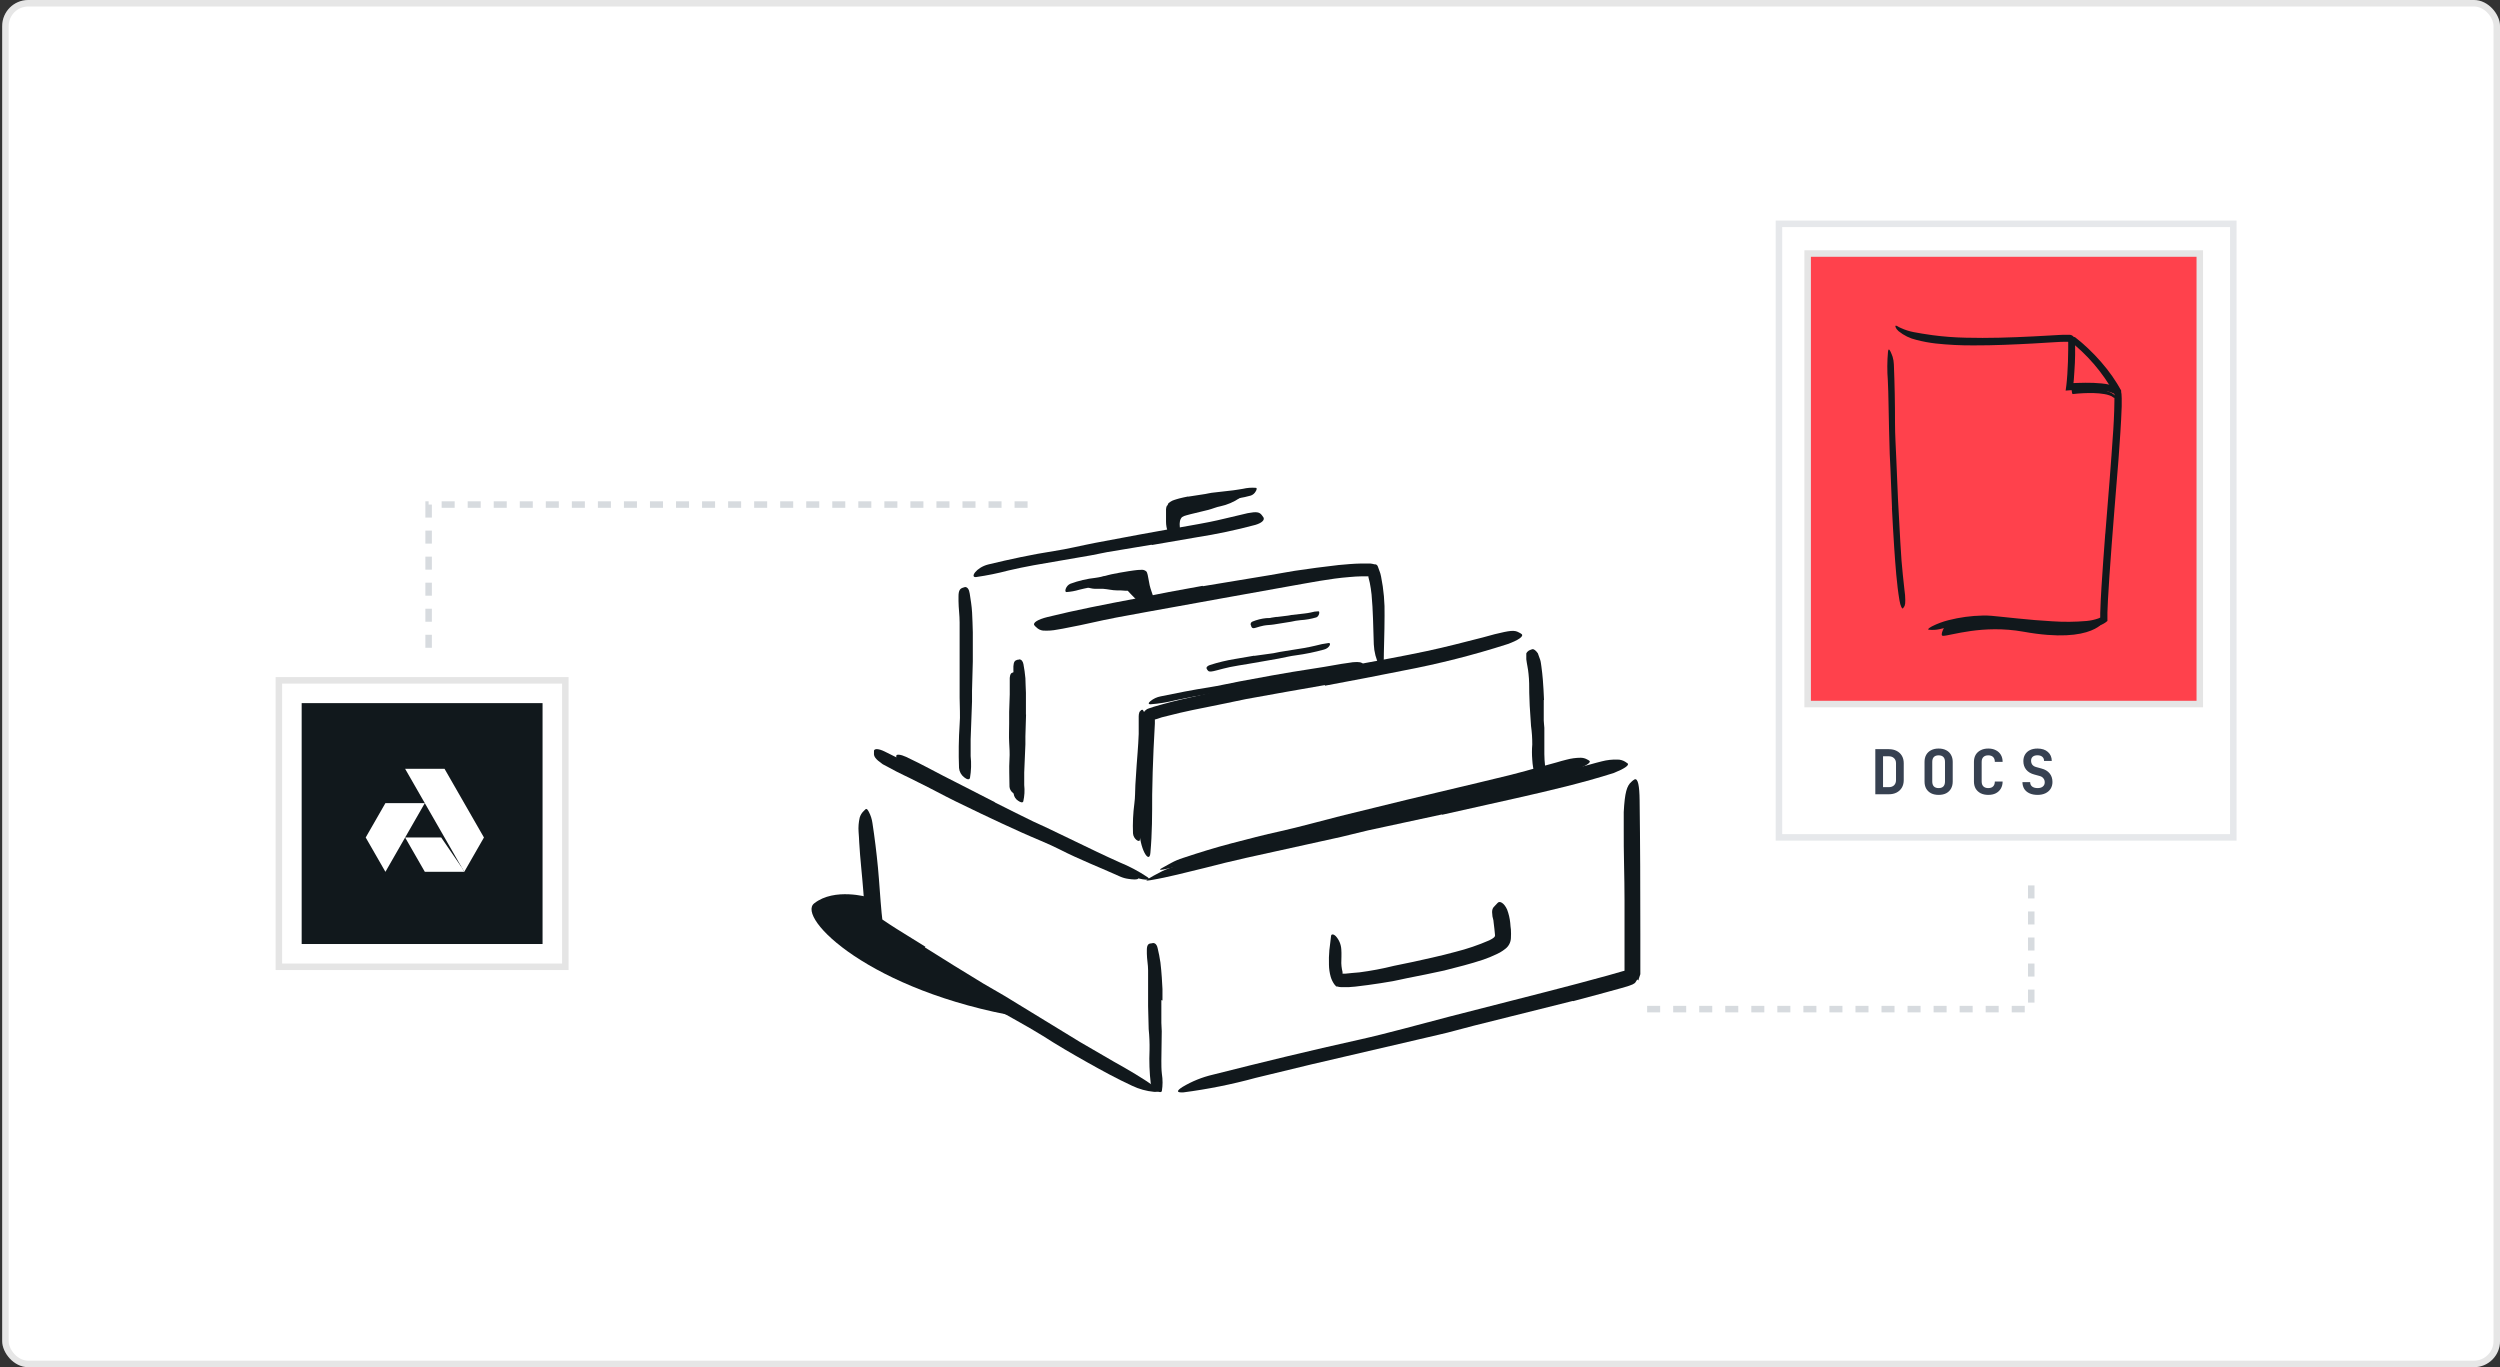 <svg width="384" height="210" viewBox="0 0 384 210" fill="none" xmlns="http://www.w3.org/2000/svg">
<rect x="0" y="0" width="384" height="210" fill="#333333" stroke="none"/>
<rect x="0.336" width="383.667" height="210" rx="4" fill="white"/>
<rect x="0.836" y="0.5" width="382.667" height="209" rx="3.5" stroke="black" stroke-opacity="0.1"/>
<path d="M196.728 104.619L191.689 105.475L189.855 105.838L183.345 106.997L180.472 107.572C179.246 107.883 177.995 108.085 176.733 108.176C176.31 108.176 176.391 107.944 176.733 107.672C177.175 107.316 177.698 107.073 178.255 106.967C180.724 106.453 183.224 105.959 185.763 105.566C187.275 105.334 188.787 104.961 190.379 104.669L195.418 103.742L198.563 103.198L203.34 102.442C204.569 102.26 205.758 101.988 206.998 101.837L207.804 101.716C208.812 101.635 209.165 101.716 209.386 102.018C209.443 102.084 209.494 102.155 209.538 102.23C209.628 102.472 209.225 102.694 208.53 102.784L201.848 103.792L196.809 104.629L196.728 104.619Z" fill="#11181C"/>
<path d="M152.795 123.241C154.75 124.236 156.715 125.213 158.69 126.174L160.877 127.182L168.527 130.861C169.655 131.405 170.814 131.929 171.943 132.443C173.444 133.052 174.879 133.811 176.226 134.71C176.65 135.003 176.468 135.134 175.994 135.113C175.689 135.093 175.385 135.046 175.087 134.972C174.677 134.898 174.278 134.773 173.898 134.6C170.955 133.259 167.922 132.04 164.989 130.568C163.225 129.691 161.321 128.915 159.486 128.089C157.471 127.162 155.455 126.218 153.44 125.257L149.771 123.413C147.917 122.506 146.072 121.528 144.238 120.601C142.827 119.855 141.386 119.21 139.985 118.454C139.666 118.31 139.356 118.145 139.058 117.961C137.95 117.245 137.677 116.902 137.667 116.429C137.653 116.322 137.653 116.213 137.667 116.106C137.667 115.814 138.322 115.864 139.179 116.257C141.709 117.436 144.218 118.868 146.909 120.198C148.864 121.206 150.829 122.213 152.815 123.221L152.795 123.241Z" fill="#11181C"/>
<path d="M175.984 116.913L175.692 119.937C175.692 120.31 175.692 120.682 175.631 121.065L175.268 125.016C175.268 125.601 175.208 126.185 175.198 126.77C175.221 127.517 175.184 128.265 175.087 129.007C175.016 129.471 174.079 128.876 174.029 127.999C173.968 126.464 174.039 124.927 174.24 123.403C174.371 122.486 174.341 121.529 174.391 120.582L174.593 117.478L174.734 115.623C174.795 114.615 174.885 113.688 174.905 112.731C174.905 111.985 174.905 111.249 174.905 110.514C174.905 110.352 174.905 110.191 174.905 110.02C174.903 109.8 174.941 109.581 175.016 109.375C175.049 109.31 175.098 109.255 175.157 109.213C175.182 109.164 175.217 109.121 175.261 109.088C175.304 109.055 175.355 109.032 175.409 109.022C175.442 109.015 175.475 109.018 175.506 109.03C175.537 109.043 175.563 109.065 175.581 109.093C175.52 108.972 175.581 109.183 175.581 109.093C175.602 109.16 175.632 109.225 175.671 109.284C175.696 109.321 175.732 109.348 175.775 109.361C175.817 109.373 175.862 109.371 175.903 109.355C175.984 109.264 176.004 109.355 176.034 109.445C176.068 109.54 176.092 109.638 176.105 109.738C176.265 111.099 176.309 112.471 176.236 113.839C176.236 114.847 176.135 115.905 176.064 116.943L175.984 116.913Z" fill="#11181C"/>
<path d="M156.256 110.504C156.256 111.451 156.236 112.399 156.196 113.346V114.354L156.136 118.032C156.136 118.577 156.136 119.121 156.136 119.665C156.21 120.374 156.18 121.091 156.045 121.792C155.994 122.013 155.742 121.943 155.521 121.731C155.386 121.619 155.275 121.481 155.196 121.325C155.116 121.169 155.069 120.999 155.057 120.824C155.057 119.453 154.966 118.042 155.057 116.611C155.118 115.765 155.057 114.878 155.007 114.001C154.956 113.124 155.007 112.076 155.007 111.119V109.345L155.097 106.654C155.097 105.959 155.097 105.274 155.097 104.578C155.088 104.427 155.088 104.276 155.097 104.125C155.158 103.56 155.259 103.389 155.541 103.308L155.732 103.248C155.944 103.248 156.095 103.47 156.136 103.883C156.237 105.126 156.267 106.375 156.226 107.622L156.176 110.474L156.256 110.504Z" fill="#11181C"/>
<path d="M182.56 77.419C183.255 77.207 183.962 77.032 184.676 76.895C184.938 76.835 185.18 76.734 185.442 76.694C186.359 76.542 187.296 76.472 188.214 76.361C188.627 76.311 189.03 76.23 189.433 76.169C189.956 76.087 190.486 76.05 191.015 76.059C191.156 76.059 191.187 76.059 191.015 76.059C190.874 76.059 190.683 76.331 190.421 76.492C189.527 77.102 188.525 77.533 187.468 77.762C186.843 77.873 186.238 78.155 185.603 78.316C184.968 78.477 184.223 78.659 183.527 78.82C183.104 78.921 182.671 79.022 182.267 79.142C182.013 79.195 181.77 79.294 181.552 79.435C181.37 79.629 181.257 79.876 181.229 80.14C181.149 80.604 181.229 81.148 181.159 81.622V81.964C181.134 82.19 181.077 82.411 180.988 82.619C180.988 82.619 180.988 82.67 180.988 82.68C180.977 82.53 180.939 82.383 180.877 82.247C180.635 81.35 179.869 80.533 180.302 79.042C180.412 78.742 180.592 78.472 180.826 78.256C181.025 78.076 181.249 77.926 181.491 77.812C181.842 77.641 182.202 77.489 182.57 77.359L182.56 77.419Z" fill="#11181C"/>
<path d="M173.171 90.732H173.091H172.798L172.093 90.682C171.908 90.693 171.723 90.693 171.539 90.682C170.863 90.682 170.138 90.49 169.422 90.44C169.1 90.44 168.787 90.44 168.475 90.44C168.037 90.461 167.6 90.399 167.185 90.259C167.064 90.198 167.084 90.259 167.185 90.198C167.286 90.138 167.437 89.886 167.618 89.714C167.885 89.38 168.215 89.102 168.591 88.898C168.967 88.694 169.38 88.567 169.805 88.525C170.301 88.446 170.793 88.338 171.277 88.203C171.885 88.123 172.502 88.123 173.111 88.203C173.66 88.257 174.172 88.507 174.552 88.908C174.936 89.433 175.154 90.062 175.177 90.712C175.258 91.1 175.285 91.496 175.257 91.891C175.257 91.982 175.257 92.063 175.257 92.153C175.257 92.466 175.126 92.607 175.137 92.677C175.049 92.579 174.951 92.491 174.844 92.415C174.572 92.123 174.25 91.801 173.947 91.508C173.645 91.216 173.413 90.944 173.242 90.763C173.189 90.705 173.124 90.66 173.05 90.632H172.99C172.99 90.632 172.99 90.632 173.04 90.632C173.104 90.586 173.162 90.531 173.212 90.47C173.236 90.443 173.257 90.413 173.272 90.38C173.272 90.45 173.474 89.765 173.383 90.057V90.118L173.312 90.319C173.275 90.461 173.248 90.606 173.232 90.752L173.171 90.732Z" fill="#11181C"/>
<path d="M142.058 145.516C145.021 147.38 147.994 149.235 150.997 151.049C152.085 151.714 153.224 152.309 154.313 152.974L165.852 160.029C167.565 161.036 169.319 162.044 171.052 163.052C173.28 164.292 175.497 165.582 177.603 167.083C178.258 167.547 178.016 167.748 177.26 167.708C176.096 167.598 174.96 167.284 173.904 166.781C171.526 165.682 169.248 164.433 166.971 163.153C164.693 161.873 162.436 160.563 160.198 159.121C157.528 157.469 154.635 155.947 151.854 154.324C148.803 152.537 145.78 150.726 142.783 148.892C140.919 147.763 139.064 146.625 137.21 145.456C136.515 145.022 135.819 144.569 135.124 144.105C134.771 143.883 134.428 143.641 134.116 143.4C133.925 143.248 133.632 143.077 133.431 142.896L133.259 142.755C133.235 142.685 133.214 142.615 133.199 142.543C133.153 142.404 133.116 142.263 133.088 142.12C132.998 141.653 132.935 141.182 132.897 140.709L132.796 139.459L132.614 136.99C132.423 134.45 132.121 131.951 131.979 129.451C131.979 128.897 131.899 128.353 131.879 127.789C131.825 127.048 131.883 126.304 132.05 125.581C132.163 125.197 132.375 124.85 132.665 124.574C132.755 124.466 132.856 124.368 132.967 124.281C133.128 124.181 133.269 124.342 133.461 124.715C133.738 125.244 133.922 125.816 134.005 126.408C134.348 128.635 134.63 130.923 134.852 133.241C135.073 135.559 135.194 137.927 135.416 140.225L135.527 141.233C136.182 141.706 136.958 142.17 137.674 142.644L142.148 145.425L142.058 145.516Z" fill="#11181C"/>
<path d="M178.384 153.607V157.114C178.384 157.547 178.444 157.97 178.444 158.394L178.384 162.929C178.384 163.604 178.384 164.269 178.464 164.944C178.605 165.812 178.605 166.697 178.464 167.565C178.404 167.847 178.001 167.766 177.607 167.565C177.396 167.455 177.211 167.301 177.065 167.113C176.919 166.925 176.815 166.708 176.761 166.476C176.555 164.758 176.491 163.025 176.569 161.296C176.591 160.223 176.547 159.149 176.438 158.081L176.348 154.534V152.347C176.348 151.248 176.348 150.13 176.348 149.041C176.348 148.184 176.166 147.348 176.156 146.481C176.156 146.29 176.156 146.108 176.156 145.917C176.156 145.201 176.368 144.909 176.811 144.909C176.91 144.879 177.011 144.859 177.114 144.849C177.456 144.849 177.718 145.141 177.809 145.615C177.97 146.33 178.142 147.076 178.242 147.842C178.343 148.608 178.394 149.384 178.454 150.16L178.555 151.913V153.677L178.384 153.607Z" fill="#11181C"/>
<path d="M241.565 153.748L226.448 157.527C224.614 157.98 222.8 158.535 220.965 158.938L201.495 163.473L192.878 165.559C189.238 166.555 185.534 167.299 181.792 167.787C180.572 167.857 180.784 167.494 181.641 166.95C183.092 166.083 184.67 165.447 186.317 165.065C193.744 163.191 201.202 161.367 208.771 159.694C213.296 158.686 217.932 157.366 222.528 156.177L237.645 152.306C240.759 151.5 243.863 150.694 246.947 149.837L248.811 149.303L249.335 149.152C249.396 149.152 249.557 149.152 249.527 149.021V148.759C249.527 145.282 249.527 141.805 249.527 138.358C249.527 134.599 249.376 130.921 249.406 127.192C249.406 126.365 249.406 125.559 249.406 124.733C249.567 121.709 249.88 120.701 250.585 120.087C250.728 119.941 250.891 119.815 251.069 119.714C251.593 119.492 251.825 120.722 251.845 122.949C251.936 129.52 251.956 136.494 251.956 143.498C251.956 145.514 251.956 147.56 251.956 149.636L251.784 150.15L251.694 150.402V150.523V150.593C251.875 150.724 251.442 150.412 251.482 150.452L251.21 150.875C251.139 151.037 250.908 151.097 250.766 151.208C250.396 151.364 250.016 151.496 249.628 151.601L249.003 151.782L246.544 152.458L241.636 153.778L241.565 153.748Z" fill="#11181C"/>
<path d="M221.492 125.097L210.134 127.546L205.982 128.553L191.409 131.768C189.262 132.252 187.095 132.776 184.979 133.33C182.238 133.985 179.507 134.731 176.725 135.195C175.868 135.356 175.939 135.195 176.604 134.852C176.927 134.651 177.41 134.379 177.995 134.086C178.635 133.729 179.311 133.439 180.011 133.22L184.143 131.94C185.523 131.526 186.924 131.164 188.315 130.801C191.11 130.055 193.925 129.383 196.76 128.785C200.167 128.07 203.644 127.102 207.101 126.276L218.509 123.615L225.564 121.993C229.111 121.176 232.689 120.39 236.196 119.533C238.927 118.878 241.578 118.112 244.259 117.417C244.853 117.256 245.428 117.084 246.032 116.943C246.825 116.736 247.643 116.645 248.461 116.671C248.874 116.671 249.279 116.786 249.63 117.004C249.766 117.079 249.894 117.167 250.013 117.266C250.295 117.548 249.459 118.092 247.887 118.727C243.15 120.239 238.071 121.428 232.951 122.587L221.512 125.147L221.492 125.097Z" fill="#11181C"/>
<path d="M150.126 122.75C152.142 123.792 154.194 124.8 156.284 125.774L158.561 126.782L166.553 130.601C167.743 131.166 168.942 131.7 170.131 132.234C171.709 132.856 173.213 133.65 174.616 134.602C175.049 134.915 174.837 135.076 174.324 135.086C173.986 135.083 173.649 135.052 173.316 134.995C172.881 134.939 172.457 134.82 172.056 134.643C169.032 133.272 165.807 132.032 162.744 130.46C160.91 129.533 158.904 128.767 156.989 127.9C154.883 126.953 152.776 125.975 150.69 124.978L146.83 123.113C144.895 122.166 142.97 121.098 141.056 120.17C139.574 119.394 138.032 118.739 136.601 117.923C136.279 117.752 135.946 117.59 135.593 117.389C134.454 116.593 134.192 116.19 134.243 115.655C134.232 115.535 134.232 115.413 134.243 115.293C134.344 114.95 134.999 115 135.865 115.424C138.466 116.673 141.116 118.155 143.867 119.546C145.883 120.553 147.959 121.652 150.025 122.67L150.126 122.75Z" fill="#11181C"/>
<path d="M237.12 107.542C237.12 108.549 237.12 109.618 237.12 110.666C237.12 111.039 237.2 111.412 237.211 111.795C237.211 113.145 237.211 114.486 237.211 115.826C237.217 116.422 237.254 117.017 237.321 117.61C237.447 118.371 237.447 119.147 237.321 119.908C237.321 120.149 236.959 120.129 236.606 119.908C236.202 119.717 235.888 119.378 235.729 118.96C235.52 118.217 235.395 117.453 235.356 116.683C235.291 115.908 235.291 115.129 235.356 114.354C235.362 113.4 235.298 112.447 235.165 111.502L234.963 108.398L234.893 106.453C234.893 105.445 234.893 104.488 234.782 103.51C234.721 102.755 234.53 102.019 234.439 101.263C234.429 101.099 234.429 100.934 234.439 100.769C234.427 100.635 234.427 100.5 234.439 100.366C234.485 100.27 234.547 100.181 234.62 100.104C234.748 99.964 234.912 99.863 235.094 99.812L235.346 99.721C235.608 99.661 235.9 99.912 236.213 100.346C236.334 100.678 236.465 101.001 236.576 101.354C236.687 101.706 236.697 102.019 236.757 102.362C236.858 103.037 236.918 103.732 236.979 104.377C237.059 105.385 237.12 106.453 237.16 107.491L237.12 107.542Z" fill="#11181C"/>
<path d="M203.52 105.225C199.489 105.931 195.458 106.626 191.426 107.372L187.052 108.279C184.493 108.793 181.902 109.287 179.413 109.942L178.476 110.174L177.68 110.436L177.488 110.496H177.388C177.388 110.496 177.388 110.557 177.388 110.587V110.789V111.141L177.186 115.072C177.075 117.4 177.015 119.748 176.974 122.056C176.974 125.079 176.974 128.022 176.702 130.985C176.571 132.829 174.999 130.471 174.969 127.024C174.969 124.001 174.969 120.978 175.08 117.904C175.08 116.382 175.19 114.88 175.271 113.338L175.412 111.04V110.708C175.426 110.544 175.467 110.384 175.533 110.234C175.606 109.945 175.711 109.664 175.846 109.398L175.745 109.277L175.825 109.206L175.997 109.065C176.109 108.955 176.248 108.875 176.4 108.833L177.236 108.551C179.091 108.007 180.905 107.543 182.749 107.14C184.593 106.737 186.438 106.263 188.272 105.891C192.303 105.054 196.334 104.298 200.426 103.542L207.904 102.172C211.683 101.466 215.483 100.791 219.202 99.995C222.094 99.38 224.906 98.634 227.728 97.919L229.582 97.415C231.91 96.85 232.606 96.74 233.301 97.143C233.456 97.212 233.601 97.3 233.734 97.405C234.077 97.737 233.23 98.342 231.527 98.947C226.327 100.613 221.029 101.959 215.664 102.978C211.633 103.794 207.602 104.56 203.5 105.326L203.52 105.225Z" fill="#11181C"/>
<path d="M184.751 90.044L195.112 88.331C196.372 88.13 197.621 87.868 198.881 87.676C201.118 87.344 203.356 87.041 205.613 86.789C206.742 86.688 207.871 86.578 209.04 86.557H209.927H210.491C210.702 86.582 210.911 86.623 211.116 86.678C211.65 86.628 211.67 87.182 211.831 87.555C211.892 87.747 212.003 87.978 212.033 88.13L212.134 88.563C212.535 90.552 212.715 92.581 212.668 94.61C212.668 97.18 212.547 99.709 212.537 102.209C212.537 102.995 212.235 102.924 211.872 102.279C211.356 101.25 211.064 100.124 211.015 98.974C210.924 96.343 210.904 93.773 210.672 91.314C210.612 90.71 210.511 90.105 210.4 89.52C210.34 89.228 210.259 88.936 210.189 88.654C210.189 88.583 210.189 88.573 210.189 88.523H209.181C208.566 88.523 207.931 88.583 207.286 88.633C204.263 88.865 201.028 89.53 197.883 90.075L187.503 91.939L181.103 93.098C177.878 93.693 174.623 94.247 171.428 94.862C168.929 95.335 166.52 95.95 164.041 96.404C163.497 96.515 162.963 96.625 162.408 96.706C161.682 96.852 160.94 96.902 160.201 96.857C159.819 96.813 159.463 96.638 159.193 96.363C159.067 96.265 158.956 96.15 158.861 96.021C158.629 95.648 159.405 95.144 160.876 94.781C165.19 93.713 169.796 92.816 174.442 91.939C177.757 91.264 181.264 90.589 184.731 89.984L184.751 90.044Z" fill="#11181C"/>
<path d="M157.602 109.747L157.501 113.103C157.501 113.516 157.501 113.919 157.501 114.332L157.32 118.656C157.32 119.301 157.32 119.946 157.32 120.581C157.413 121.416 157.365 122.261 157.179 123.08C157.108 123.352 156.745 123.252 156.392 123C156.203 122.883 156.042 122.726 155.922 122.54C155.802 122.353 155.725 122.142 155.697 121.921C155.632 120.275 155.662 118.626 155.788 116.983C155.842 115.976 155.842 114.967 155.788 113.96V110.573V108.487C155.788 107.479 155.788 106.371 155.788 105.323C155.788 104.506 155.647 103.71 155.657 102.894C155.657 102.712 155.657 102.531 155.657 102.35C155.707 101.674 155.848 101.463 156.261 101.342C156.362 101.342 156.453 101.342 156.554 101.281C156.866 101.281 157.108 101.543 157.199 102.007C157.336 102.724 157.437 103.447 157.501 104.174C157.501 104.909 157.572 105.655 157.582 106.401C157.582 107.52 157.582 108.648 157.582 109.767L157.602 109.747Z" fill="#11181C"/>
<path d="M149.424 101.595L149.303 106.11C149.303 106.655 149.303 107.199 149.303 107.753L149.091 113.558C149.091 114.415 149.091 115.281 149.091 116.138C149.213 117.253 149.179 118.379 148.99 119.484C148.9 119.837 148.486 119.716 148.093 119.393C147.87 119.223 147.684 119.007 147.549 118.761C147.413 118.514 147.331 118.242 147.307 117.962C147.222 115.738 147.252 113.511 147.398 111.29C147.519 109.94 147.398 108.549 147.398 107.169V102.623V99.822C147.398 98.411 147.398 96.99 147.398 95.589C147.398 94.49 147.237 93.422 147.227 92.334C147.227 92.092 147.227 91.85 147.227 91.608C147.227 90.711 147.448 90.409 147.912 90.267C148.016 90.223 148.124 90.19 148.234 90.167C148.587 90.167 148.859 90.509 148.95 91.175C149.091 92.122 149.262 93.089 149.313 94.087C149.363 95.085 149.403 96.103 149.424 97.111C149.424 98.612 149.424 100.134 149.424 101.646V101.595Z" fill="#11181C"/>
<path d="M176.906 83.666L170.063 84.805L167.584 85.299L158.776 86.821C157.476 87.053 156.176 87.335 154.896 87.627C153.264 88.059 151.608 88.395 149.937 88.635C148.93 88.756 149.937 87.163 151.802 86.7C155.138 85.894 158.504 85.168 161.93 84.634C163.946 84.332 166.083 83.797 168.169 83.394L175.052 82.104L179.295 81.338C181.442 80.955 183.598 80.613 185.715 80.189C187.368 79.867 188.96 79.434 190.593 79.071C190.945 78.99 191.298 78.889 191.661 78.819C193.001 78.567 193.455 78.637 193.828 79.141C193.921 79.252 194.006 79.37 194.08 79.494C194.271 79.907 193.777 80.341 192.82 80.623C189.853 81.42 186.845 82.055 183.81 82.528L176.917 83.717L176.906 83.666Z" fill="#11181C"/>
<path d="M182.538 76.279L185.148 75.876C185.471 75.826 185.773 75.735 186.096 75.694L189.442 75.311C189.946 75.251 190.449 75.15 190.923 75.08C191.563 74.93 192.223 74.879 192.878 74.928C193.1 74.928 193.05 75.211 192.878 75.473C192.719 75.773 192.453 76.004 192.133 76.118C190.901 76.459 189.638 76.671 188.363 76.753C187.581 76.849 186.806 77.001 186.045 77.206L183.496 77.73C182.972 77.841 182.488 77.962 181.954 78.103L181.238 78.315C181.153 78.338 181.072 78.372 180.996 78.415C180.916 78.476 180.996 78.577 180.936 78.657V79.101C180.975 79.724 181.055 80.343 181.178 80.955C181.21 81.081 181.234 81.209 181.248 81.338C181.248 81.58 181.248 81.721 181.127 81.832C180.963 81.939 180.787 82.027 180.603 82.094L180.341 82.225C180.27 82.264 180.19 82.284 180.109 82.284C180.028 82.284 179.949 82.264 179.878 82.225C179.696 82.134 179.444 81.973 179.404 81.751C179.202 81.227 179.1 80.67 179.102 80.109C179.102 79.847 179.102 79.575 179.102 79.302V78.909V78.617C179.091 78.483 179.091 78.348 179.102 78.214C179.114 78.037 179.155 77.864 179.222 77.7C179.434 77.599 179.364 77.317 179.565 77.226C179.727 77.096 179.902 76.984 180.089 76.894C180.301 76.823 180.502 76.733 180.714 76.682L181.097 76.571C181.55 76.45 181.994 76.36 182.437 76.269L182.538 76.279Z" fill="#11181C"/>
<path d="M174.252 89.248C173.396 89.318 172.519 89.429 171.642 89.55C171.319 89.55 171.007 89.691 170.634 89.742C169.505 89.893 168.367 90.054 167.238 90.256C166.734 90.346 166.23 90.477 165.756 90.588C165.126 90.777 164.477 90.896 163.821 90.941C163.61 90.941 163.6 90.689 163.71 90.407C163.772 90.242 163.866 90.09 163.987 89.962C164.108 89.834 164.254 89.731 164.416 89.661C165.66 89.201 166.957 88.896 168.276 88.754C169.082 88.663 169.868 88.391 170.674 88.22C171.481 88.049 172.448 87.877 173.345 87.736L174.182 87.615C174.549 87.559 174.919 87.529 175.29 87.525C175.532 87.497 175.775 87.558 175.976 87.696C176.197 87.807 176.207 88.079 176.288 88.311C176.419 89.067 176.49 89.419 176.59 89.903C176.741 90.538 176.983 91.132 177.185 91.767C177.244 91.903 177.288 92.045 177.316 92.191C177.369 92.395 177.34 92.612 177.235 92.795C177.085 92.947 176.897 93.055 176.691 93.108C176.6 93.141 176.505 93.162 176.409 93.168C176.255 93.172 176.102 93.138 175.965 93.067C175.804 92.997 175.562 92.896 175.502 92.725C175.067 91.662 174.808 90.535 174.736 89.389H174.272L174.252 89.248Z" fill="#11181C"/>
<path d="M222.007 149.034C219.991 149.477 218.066 149.87 216.091 150.253C215.375 150.384 214.67 150.586 213.944 150.707C212.674 150.929 211.394 151.13 210.114 151.301C209.443 151.396 208.798 151.476 208.179 151.543L207.172 151.624H206.668C206.527 151.624 206.204 151.624 205.992 151.624C205.787 151.617 205.584 151.583 205.388 151.523C205.338 151.532 205.287 151.532 205.237 151.523L205.146 151.412L204.944 151.181C204.705 150.835 204.522 150.454 204.4 150.052C204.228 149.445 204.137 148.818 204.128 148.187C204.102 147.441 204.122 146.694 204.188 145.95C204.259 145.234 204.38 144.539 204.44 143.854C204.44 143.441 204.793 143.42 205.176 143.793C205.68 144.349 205.979 145.06 206.023 145.809C206.083 146.565 206.023 147.28 206.023 147.945C206.034 148.26 206.067 148.573 206.123 148.883C206.142 149.023 206.172 149.161 206.214 149.296C206.209 149.356 206.209 149.417 206.214 149.477C206.214 149.477 206.214 149.538 206.214 149.558H206.375H206.627C207.333 149.487 208.058 149.407 208.794 149.356C210.589 149.122 212.369 148.786 214.126 148.349C216.141 147.945 218.046 147.542 219.991 147.089C221.19 146.817 222.39 146.524 223.569 146.202C225.348 145.755 227.087 145.162 228.769 144.428L229.192 144.196L229.444 144.015C229.519 143.964 229.577 143.891 229.609 143.807C229.642 143.722 229.647 143.629 229.626 143.541C229.626 143.43 229.575 142.957 229.535 142.634L229.414 141.626C229.414 141.334 229.293 141.052 229.243 140.77C229.092 139.702 229.243 139.48 229.716 139.026L230.029 138.694C230.341 138.311 231.037 138.694 231.49 139.702C231.742 140.366 231.904 141.061 231.974 141.768C231.974 142.12 232.054 142.463 232.075 142.775C232.101 143.222 232.101 143.669 232.075 144.116C232.059 144.435 231.973 144.747 231.823 145.029C231.673 145.311 231.463 145.557 231.208 145.748C230.951 145.955 230.678 146.14 230.392 146.303L229.847 146.575C229.192 146.889 228.519 147.165 227.832 147.401C225.816 148.076 223.861 148.55 221.896 149.054L222.007 149.034Z" fill="#11181C"/>
<path d="M133.346 137.817C133.346 137.817 128.196 136.295 125.062 138.754C122.28 140.931 133.608 152.259 156.808 156.23L133.84 142.292L133.346 137.817Z" fill="#11181C"/>
<path d="M218.719 124.06L208.571 126.367L204.892 127.275L191.871 130.318C189.936 130.782 188.011 131.326 186.117 131.79C183.668 132.394 181.239 133.09 178.749 133.543C177.984 133.694 178.054 133.543 178.639 133.241C178.941 133.069 179.364 132.828 179.878 132.555C180.463 132.237 181.077 131.977 181.712 131.779C184.161 130.963 186.631 130.197 189.13 129.542C191.629 128.887 194.169 128.222 196.668 127.678C199.692 127.002 202.816 126.116 205.9 125.34L216.059 122.85L222.347 121.349C225.512 120.583 228.707 119.857 231.841 119.071C234.28 118.456 236.648 117.761 239.057 117.116C239.581 116.965 240.065 116.813 240.629 116.682C241.336 116.492 242.064 116.394 242.796 116.39C243.15 116.391 243.498 116.485 243.804 116.662C243.927 116.718 244.042 116.789 244.146 116.874C244.408 117.116 243.653 117.6 242.252 118.174C238.019 119.555 233.474 120.663 228.898 121.732L218.739 124.1L218.719 124.06Z" fill="#11181C"/>
<path d="M196.101 94.772L197.734 94.57C197.936 94.57 198.127 94.489 198.319 94.469L200.425 94.227C200.733 94.192 201.039 94.142 201.342 94.076C201.725 93.961 202.122 93.9 202.521 93.895C202.773 93.895 202.612 94.691 202.179 94.832C201.395 95.065 200.586 95.207 199.77 95.255C199.274 95.302 198.783 95.382 198.298 95.497L196.666 95.759L195.658 95.921C195.094 96.011 194.65 95.991 194.116 96.092C193.731 96.171 193.351 96.272 192.977 96.394L192.725 96.465C192.413 96.535 192.302 96.465 192.181 96.193C192.181 96.132 192.181 96.072 192.11 96.001C192.081 95.897 192.091 95.785 192.14 95.688C192.188 95.591 192.271 95.516 192.373 95.477C193.055 95.196 193.775 95.016 194.509 94.943C194.781 94.943 195.114 94.943 195.295 94.872L196.091 94.751L196.101 94.772Z" fill="#11181C"/>
<path d="M192.673 100.739L195.585 100.336L196.593 100.134L200.342 99.53C200.896 99.439 201.451 99.308 201.995 99.187C202.686 98.996 203.39 98.854 204.101 98.764C204.555 98.764 204.162 99.58 203.366 99.772C201.95 100.165 200.508 100.461 199.052 100.658C198.175 100.759 197.278 101.001 196.392 101.162L193.459 101.676L191.645 101.989C190.728 102.14 189.811 102.281 188.914 102.462C188.208 102.603 187.533 102.805 186.848 102.976L186.394 103.087C185.83 103.208 185.628 103.168 185.457 102.906C185.412 102.847 185.375 102.782 185.346 102.714C185.245 102.503 185.447 102.281 185.86 102.14C187.109 101.741 188.386 101.434 189.68 101.223L192.612 100.719L192.673 100.739Z" fill="#11181C"/>
<rect x="42.836" y="104.5" width="44" height="44" stroke="#E5E5E5"/>
<rect x="46.336" y="108" width="37" height="37" fill="#11181C"/>
<path d="M67.77 128.638L70.841 133.132H70.875L71.311 133.913H65.255L62.226 128.638H67.77Z" fill="white"/>
<path d="M71.309 133.914L74.334 128.639L68.28 118.088H62.226L71.309 133.914Z" fill="white"/>
<path d="M59.199 123.361H65.253L59.201 133.912L56.172 128.638L59.199 123.361Z" fill="white"/>
<path d="M65.836 99.5V77.5H158.836" stroke="#D7DBDF" stroke-dasharray="2 2"/>
<rect x="273.247" y="34.38" width="69.788" height="94.24" fill="white" stroke="#E6E8EB" strokeWidth="0.76"/>
<path d="M288.048 122V115.071H290.107C290.576 115.071 290.981 115.16 291.322 115.337C291.67 115.514 291.939 115.764 292.129 116.087C292.319 116.409 292.414 116.792 292.414 117.235V119.826C292.414 120.263 292.319 120.646 292.129 120.975C291.939 121.298 291.67 121.551 291.322 121.734C290.981 121.911 290.576 122 290.107 122H288.048ZM289.234 120.908H290.107C290.449 120.908 290.721 120.814 290.924 120.624C291.126 120.428 291.227 120.162 291.227 119.826V117.235C291.227 116.906 291.126 116.647 290.924 116.457C290.721 116.261 290.449 116.163 290.107 116.163H289.234V120.908ZM297.773 122.095C297.33 122.095 296.944 122.013 296.615 121.848C296.292 121.677 296.042 121.44 295.865 121.136C295.694 120.826 295.609 120.462 295.609 120.045V117.026C295.609 116.609 295.694 116.248 295.865 115.944C296.042 115.634 296.292 115.397 296.615 115.233C296.944 115.062 297.33 114.976 297.773 114.976C298.222 114.976 298.608 115.062 298.931 115.233C299.254 115.397 299.5 115.634 299.671 115.944C299.848 116.248 299.937 116.606 299.937 117.017V120.045C299.937 120.462 299.848 120.826 299.671 121.136C299.5 121.44 299.254 121.677 298.931 121.848C298.608 122.013 298.222 122.095 297.773 122.095ZM297.773 121.051C298.096 121.051 298.339 120.965 298.504 120.795C298.668 120.617 298.751 120.367 298.751 120.045V117.026C298.751 116.697 298.668 116.447 298.504 116.277C298.339 116.106 298.096 116.02 297.773 116.02C297.45 116.02 297.207 116.106 297.042 116.277C296.878 116.447 296.795 116.697 296.795 117.026V120.045C296.795 120.367 296.878 120.617 297.042 120.795C297.213 120.965 297.457 121.051 297.773 121.051ZM305.4 122.095C304.957 122.095 304.568 122.013 304.233 121.848C303.904 121.677 303.648 121.44 303.464 121.136C303.287 120.826 303.198 120.462 303.198 120.045V117.026C303.198 116.602 303.287 116.239 303.464 115.935C303.648 115.631 303.904 115.397 304.233 115.233C304.568 115.062 304.957 114.976 305.4 114.976C305.85 114.976 306.236 115.062 306.558 115.233C306.887 115.397 307.144 115.631 307.327 115.935C307.511 116.239 307.602 116.602 307.602 117.026H306.406C306.406 116.697 306.318 116.447 306.141 116.277C305.97 116.106 305.723 116.02 305.4 116.02C305.078 116.02 304.828 116.106 304.651 116.277C304.473 116.447 304.385 116.694 304.385 117.017V120.045C304.385 120.367 304.473 120.617 304.651 120.795C304.828 120.965 305.078 121.051 305.4 121.051C305.723 121.051 305.97 120.965 306.141 120.795C306.318 120.617 306.406 120.367 306.406 120.045H307.602C307.602 120.456 307.511 120.817 307.327 121.127C307.144 121.437 306.887 121.677 306.558 121.848C306.236 122.013 305.85 122.095 305.4 122.095ZM312.971 122.095C312.496 122.095 312.085 122.016 311.737 121.858C311.389 121.699 311.12 121.475 310.93 121.184C310.747 120.886 310.652 120.538 310.645 120.14H311.832C311.832 120.424 311.933 120.649 312.136 120.814C312.344 120.972 312.626 121.051 312.98 121.051C313.322 121.051 313.588 120.972 313.778 120.814C313.974 120.655 314.072 120.437 314.072 120.159C314.072 119.925 314.002 119.722 313.863 119.551C313.73 119.374 313.537 119.254 313.284 119.191L312.487 118.972C311.943 118.833 311.522 118.583 311.224 118.222C310.933 117.862 310.788 117.425 310.788 116.913C310.788 116.52 310.876 116.179 311.054 115.887C311.231 115.596 311.481 115.372 311.803 115.214C312.132 115.055 312.518 114.976 312.961 114.976C313.632 114.976 314.164 115.15 314.556 115.498C314.948 115.84 315.148 116.302 315.154 116.884H313.968C313.968 116.612 313.879 116.4 313.702 116.248C313.525 116.09 313.275 116.011 312.952 116.011C312.642 116.011 312.401 116.084 312.231 116.229C312.06 116.375 311.974 116.58 311.974 116.846C311.974 117.087 312.038 117.292 312.164 117.463C312.297 117.628 312.487 117.745 312.734 117.814L313.559 118.042C314.11 118.181 314.531 118.431 314.822 118.792C315.113 119.146 315.258 119.586 315.258 120.111C315.258 120.504 315.163 120.852 314.974 121.155C314.784 121.453 314.518 121.684 314.176 121.848C313.835 122.013 313.433 122.095 312.971 122.095Z" fill="#374151"/>
<rect x="277.654" y="38.943" width="60.234" height="69.198" fill="#FF414C" stroke="#E5E5E5" strokeWidth="0.76"/>
<path d="M324.638 61.069C324.449 60.908 324.228 60.79 323.99 60.721C323.742 60.635 323.486 60.571 323.226 60.53C322.695 60.442 322.16 60.391 321.622 60.378C320.54 60.352 319.456 60.403 318.381 60.53C318.207 60.56 318.12 59.413 318.311 59.422C319.44 59.414 320.569 59.486 321.687 59.639C322.251 59.715 322.809 59.831 323.356 59.987C323.636 60.065 323.909 60.165 324.173 60.287C324.453 60.409 324.704 60.588 324.911 60.812C325.098 61.047 324.781 61.208 324.638 61.069Z" fill="#11181C"/>
<path d="M290.614 78.044L290.37 71.961L290.262 69.74C290.179 67.133 290.123 64.526 290.075 61.919C290.075 60.763 290.01 59.599 289.971 58.443C289.856 56.968 289.865 55.485 289.997 54.011C290.053 53.55 290.188 53.611 290.384 54.011C290.507 54.271 290.616 54.538 290.709 54.81C290.819 55.182 290.881 55.566 290.896 55.953C291.018 58.956 291.079 61.958 291.074 64.995C291.074 66.807 291.2 68.693 291.274 70.548L291.531 76.666L291.735 80.425C291.839 82.324 291.935 84.236 292.074 86.117C292.187 87.581 292.356 89.015 292.508 90.462C292.547 90.779 292.582 91.088 292.617 91.409C292.695 92.6 292.652 92.982 292.426 93.256C292.378 93.321 292.339 93.404 292.3 93.443C292.187 93.591 291.896 93.1 291.761 92.235C291.326 89.658 291.148 86.925 290.953 84.183C290.814 82.145 290.709 80.095 290.601 78.052L290.614 78.044Z" fill="#11181C"/>
<path d="M323.378 81.96C323.813 76.633 324.247 71.306 324.603 65.983C324.664 65.014 324.712 64.041 324.742 63.076C324.742 62.594 324.773 62.107 324.773 61.634C324.773 61.395 324.773 61.16 324.773 60.93C324.773 60.817 324.773 60.695 324.773 60.613C324.78 60.583 324.78 60.551 324.773 60.521L324.729 60.482L324.638 60.43C324.525 60.372 324.407 60.322 324.286 60.282C324.016 60.191 323.738 60.121 323.456 60.074C322.846 59.98 322.231 59.923 321.614 59.904C321.001 59.874 320.384 59.865 319.763 59.874L318.833 59.9C318.373 59.9 317.79 59.961 317.282 59.996L317.391 59.179L317.434 58.775L317.469 58.431L317.543 57.475C317.586 56.841 317.617 56.202 317.638 55.564C317.66 54.925 317.677 54.282 317.677 53.647V53.174V52.765C317.682 52.699 317.682 52.632 317.677 52.566C317.677 52.474 317.582 52.505 317.521 52.5H317.382H317.069L316.361 52.518L315.031 52.596L312.363 52.757C309.322 52.922 306.241 53.061 303.204 53.052C301.24 53.068 299.277 52.971 297.325 52.761C296.337 52.649 295.359 52.467 294.396 52.218C293.381 51.987 292.433 51.526 291.624 50.871C291.515 50.772 291.413 50.664 291.32 50.549C291.265 50.462 291.215 50.37 291.172 50.276C291.107 50.124 291.111 50.045 291.172 50.028C291.233 50.011 291.333 50.028 291.472 50.119L291.698 50.254L292.011 50.397C292.616 50.674 293.252 50.878 293.905 51.006C294.727 51.171 295.704 51.319 296.777 51.475C298.481 51.703 300.195 51.836 301.913 51.87C303.651 51.918 305.389 51.909 307.127 51.87C308.865 51.831 310.604 51.757 312.342 51.67L314.949 51.527L316.252 51.453L316.913 51.423H317.273H317.869C318.058 51.423 318.242 51.489 318.388 51.609C318.535 51.73 318.635 51.897 318.672 52.083C318.705 52.292 318.727 52.502 318.738 52.713V53.087C318.738 53.578 318.738 54.06 318.738 54.542C318.738 55.355 318.677 56.163 318.629 56.984C318.603 57.393 318.572 57.806 318.546 58.218L318.507 58.653L318.481 58.844L319.081 58.818C319.515 58.818 319.902 58.792 320.319 58.792C321.153 58.782 321.987 58.816 322.818 58.896C323.246 58.937 323.671 59.005 324.091 59.1C324.312 59.148 324.53 59.212 324.742 59.292C324.999 59.378 325.24 59.506 325.455 59.67C325.523 59.721 325.589 59.776 325.651 59.835L325.742 59.922C325.777 59.948 325.768 60 325.781 60.039C325.822 60.199 325.85 60.361 325.863 60.526C325.863 60.752 325.89 60.96 325.894 61.173C325.894 61.608 325.894 62.007 325.894 62.42C325.803 65.132 325.598 67.812 325.407 70.502L324.755 78.558C324.495 81.865 324.23 85.167 324.008 88.469C323.926 89.716 323.843 90.968 323.778 92.219C323.747 92.844 323.717 93.47 323.7 94.092V94.561V95.369C323.7 95.395 323.661 95.408 323.643 95.425L323.374 95.634C323.289 95.7 323.197 95.757 323.1 95.803C323.022 95.843 322.944 95.89 322.865 95.921C321.597 96.438 320.315 96.486 319.05 96.551C317.786 96.616 316.526 96.551 315.279 96.494C313.332 96.39 311.42 96.225 309.513 96.06L306.663 95.773C306.193 95.725 305.707 95.673 305.263 95.656C304.82 95.638 304.329 95.656 303.869 95.691C303.039 95.734 302.235 95.817 301.414 95.93C299.893 96.151 298.915 96.416 298.211 96.568C297.729 96.702 297.23 96.765 296.73 96.755C296.565 96.758 296.401 96.748 296.239 96.725C296.056 96.673 296.239 96.486 296.76 96.203C297.56 95.799 298.402 95.484 299.272 95.265C300.992 94.825 302.758 94.584 304.533 94.548C304.759 94.548 304.968 94.548 305.216 94.548C305.463 94.548 305.694 94.574 305.924 94.591L307.253 94.722L309.9 94.995C311.664 95.174 313.441 95.334 315.218 95.43C316.979 95.551 318.747 95.535 320.506 95.382C321.11 95.326 321.705 95.198 322.279 95L322.466 94.926L322.544 94.882L322.596 94.852V94.665V94.148C322.631 92.784 322.709 91.432 322.792 90.081C322.961 87.383 323.161 84.689 323.365 81.999L323.378 81.96Z" fill="#11181C"/>
<path d="M325.837 60.062C324.26 57.02 321.444 53.9 318.741 51.806C318.507 51.623 317.538 52.08 317.668 52.179C320.549 54.392 322.945 57.172 324.707 60.348C324.838 60.605 325.915 60.192 325.837 60.044V60.062Z" fill="#11181C"/>
<path d="M298.867 95.92C302.589 95.058 306.449 94.978 310.203 95.685C316.569 96.85 323.338 95.211 323.338 95.211C323.338 95.211 321.744 99 310.816 97.032C304.529 95.902 299.571 97.666 298.454 97.666C297.82 97.666 298.867 95.92 298.867 95.92Z" fill="#11181C"/>
<path d="M312 136L312 155L253 155" stroke="#D7DBDF" stroke-dasharray="2 2"/>
</svg>
